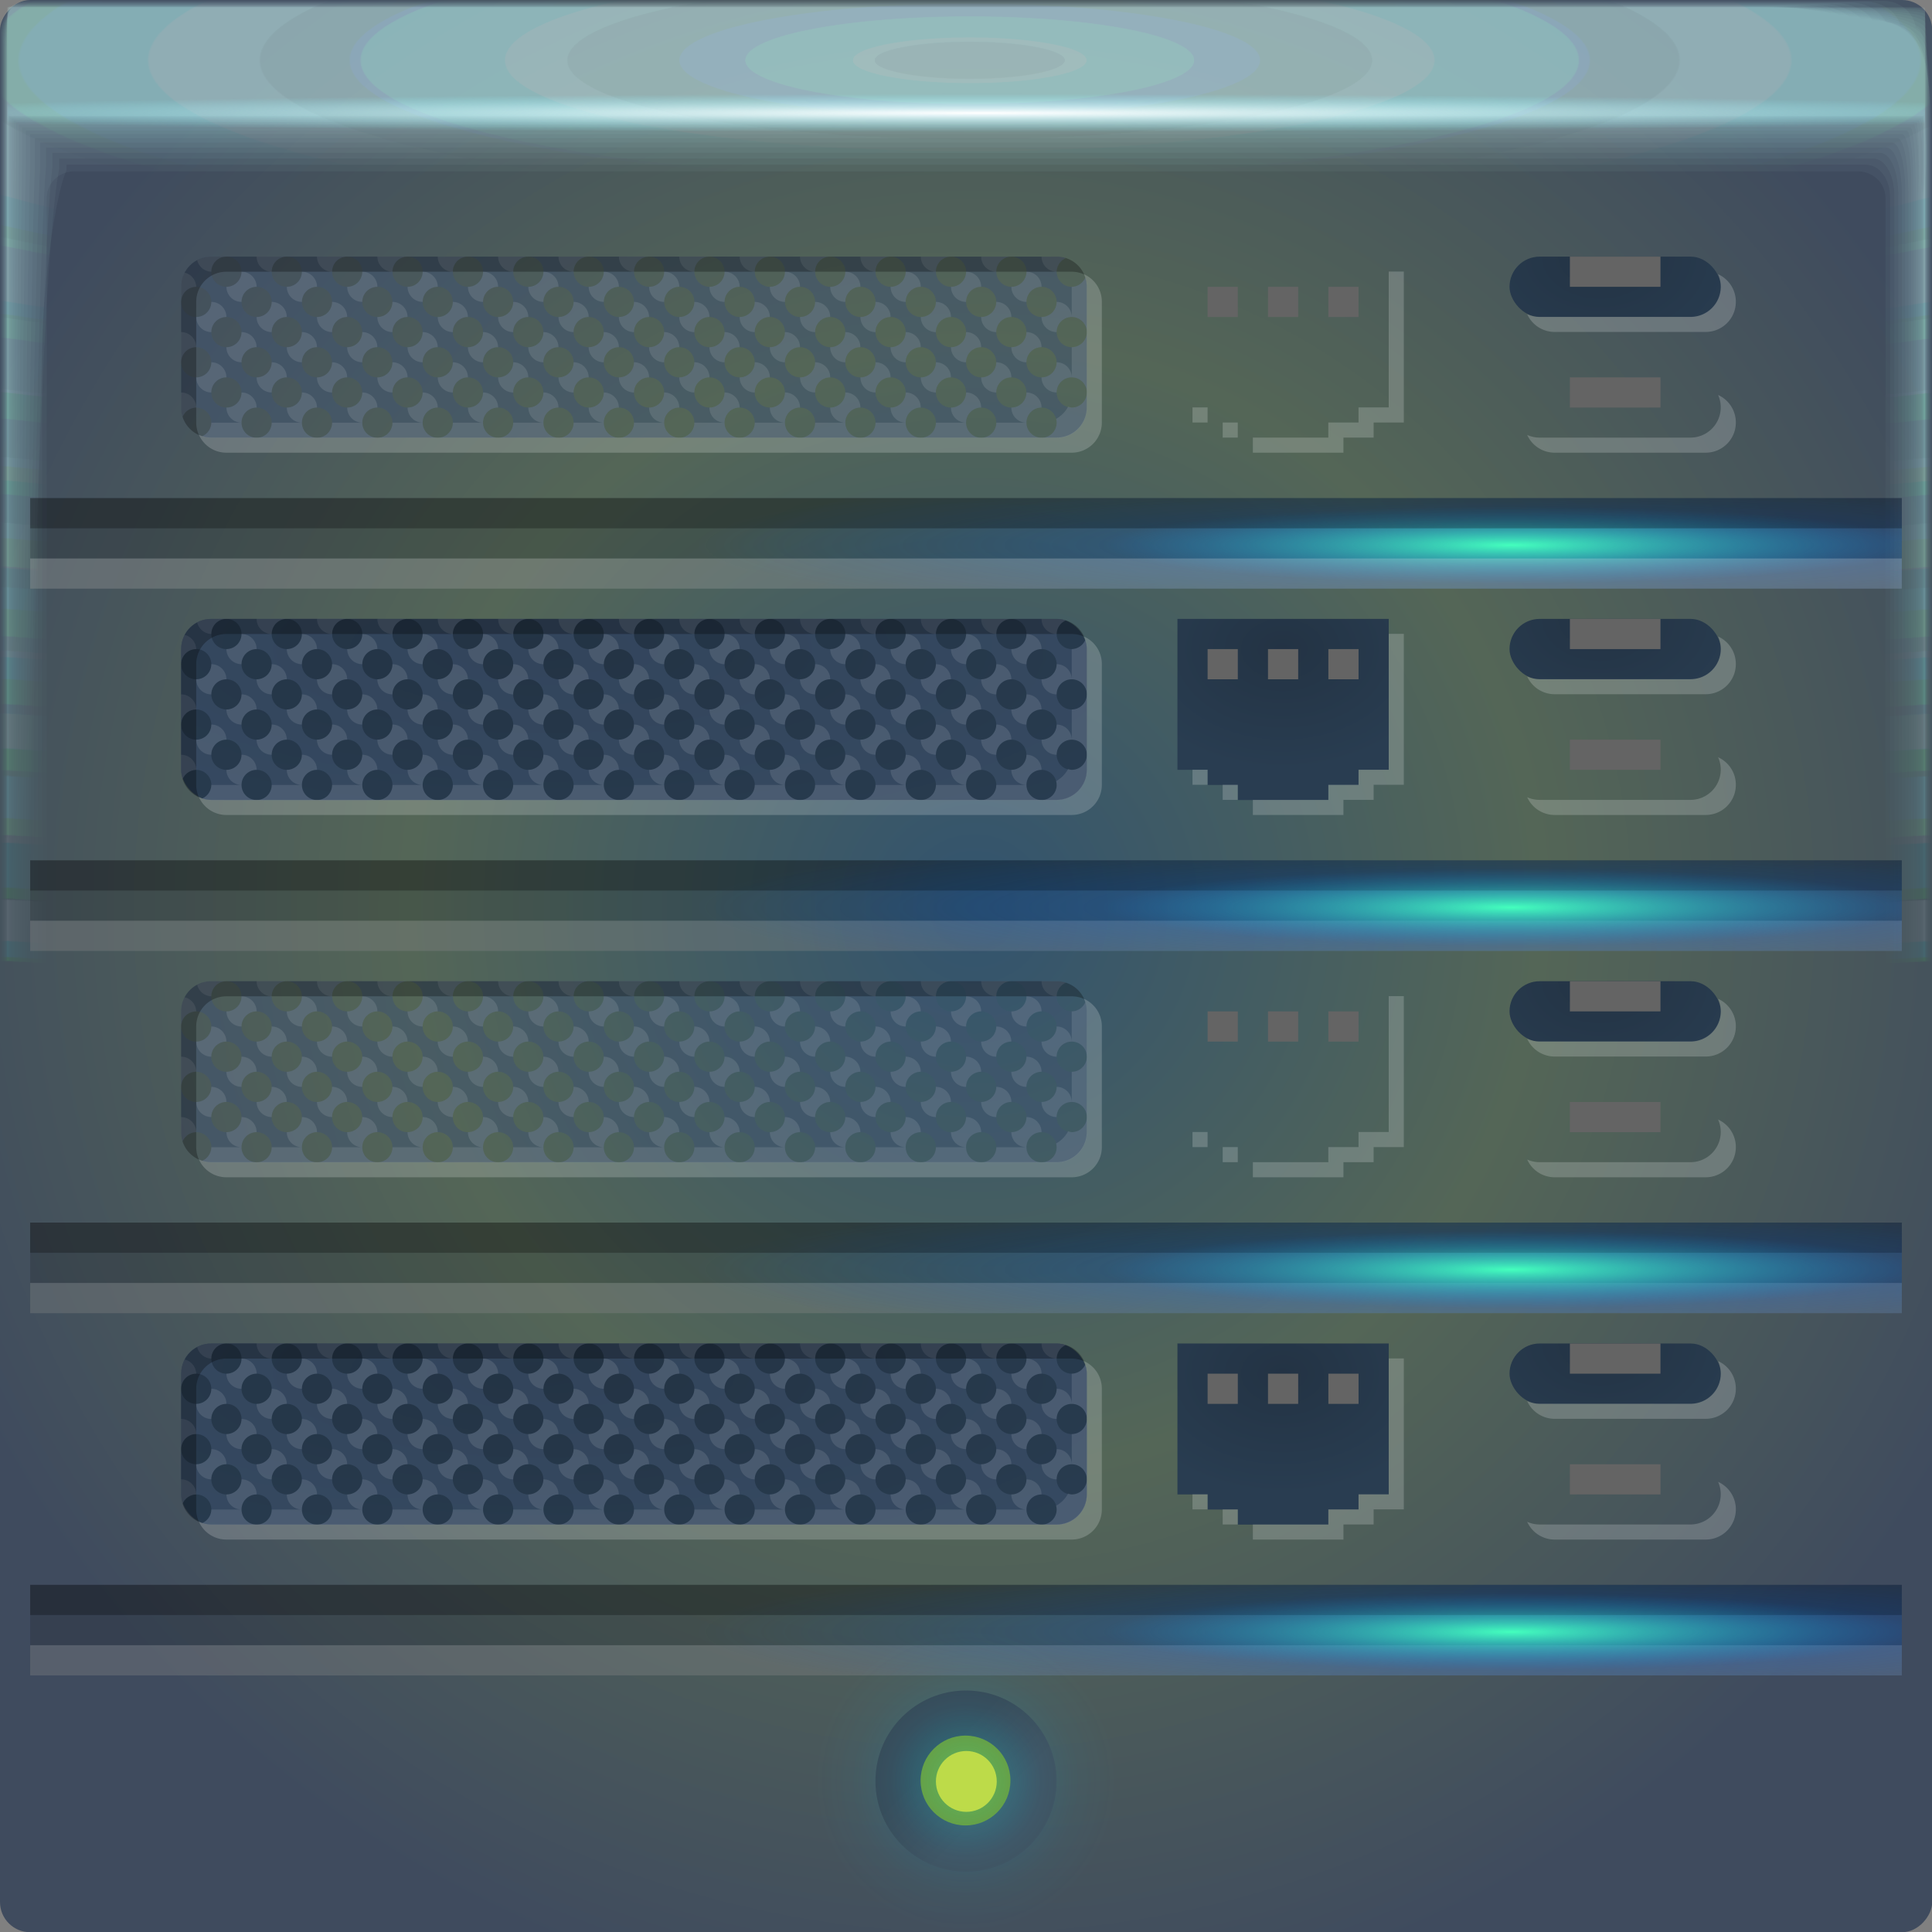 <svg width="64" height="64" xmlns="http://www.w3.org/2000/svg" xmlns:xlink="http://www.w3.org/1999/xlink"><rect width="100%" height="100%" fill="#808080" stroke="none"/><defs><radialGradient id="z" cx="33" cy="35" r="24" gradientUnits="userSpaceOnUse"><stop stop-color="#0ffff4" stop-opacity=".331" offset="0"/><stop stop-color="#07c0ff" stop-opacity=".098" offset=".5"/><stop stop-color="#04bcff" stop-opacity=".032" offset=".75"/><stop stop-color="#01bdff" stop-opacity="0" offset="1"/></radialGradient><radialGradient id="w" cx="32.052" cy="32.374" r="2" gradientTransform="matrix(-1.279 0 0 -13.544 72.553 453.89)" gradientUnits="userSpaceOnUse"><stop stop-color="#44ffbd" offset="0"/><stop stop-color="#0069f6" stop-opacity=".204" offset=".5"/><stop stop-color="#0065ee" stop-opacity="0" offset="1"/></radialGradient><radialGradient id="A" cx="9.5" cy="42.667" r="3.5" gradientTransform="matrix(0 1.143 -1.572 0 76.556 32.146)" gradientUnits="userSpaceOnUse" xlink:href="#a"/><radialGradient id="B" cx="8.625" cy="28.985" r="3.5" gradientTransform="matrix(0 1.143 -1.572 0 76.556 32.146)" gradientUnits="userSpaceOnUse" xlink:href="#a"/><radialGradient id="C" cx="9.5" cy="41.5" r="3.5" gradientTransform="matrix(0 2.286 -7.287 0 320.39 21.288)" gradientUnits="userSpaceOnUse" xlink:href="#a"/><radialGradient id="v" cx="122.05" cy="1.45" r="31.76" gradientTransform="matrix(0 .02 -1.197 0 34.259 1.303)" gradientUnits="userSpaceOnUse"><stop stop-color="#fff" offset="0"/><stop stop-color="#8ef4ff" stop-opacity="0" offset="1"/></radialGradient><radialGradient id="u" cx="28.444" cy="-1.667" r="31.76" gradientTransform="matrix(0 .991 -5.068 -0 23.677 -26.201)" gradientUnits="userSpaceOnUse" xlink:href="#b"/><radialGradient id="t" cx="28.444" cy="-1.681" r="32" gradientTransform="matrix(0 .984 -5.029 -0 23.668 -25.989)" gradientUnits="userSpaceOnUse" xlink:href="#b"/><radialGradient id="s" cx="28.444" cy="-1.678" r="31.971" gradientTransform="matrix(0 .985 -5.034 -0 23.677 -26.014)" gradientUnits="userSpaceOnUse" xlink:href="#b"/><radialGradient id="r" cx="28.444" cy="-1.675" r="31.944" gradientTransform="matrix(0 .986 -5.038 -0 23.685 -26.038)" gradientUnits="userSpaceOnUse" xlink:href="#b"/><radialGradient id="q" cx="28.444" cy="-1.672" r="31.92" gradientTransform="matrix(0 .986 -5.042 -0 23.693 -26.06)" gradientUnits="userSpaceOnUse" xlink:href="#b"/><radialGradient id="p" cx="28.444" cy="-1.678" r="31.897" gradientTransform="matrix(0 .987 -5.046 -0 23.657 -26.08)" gradientUnits="userSpaceOnUse" xlink:href="#b"/><radialGradient id="o" cx="28.444" cy="-1.675" r="31.875" gradientTransform="matrix(0 .988 -5.049 -0 23.664 -26.099)" gradientUnits="userSpaceOnUse" xlink:href="#b"/><radialGradient id="n" cx="28.444" cy="-1.678" r="31.856" gradientTransform="matrix(0 .988 -5.052 -0 23.646 -26.116)" gradientUnits="userSpaceOnUse" xlink:href="#b"/><radialGradient id="m" cx="28.444" cy="-1.676" r="31.839" gradientTransform="matrix(0 .989 -5.055 -0 23.652 -26.131)" gradientUnits="userSpaceOnUse" xlink:href="#b"/><radialGradient id="l" cx="28.444" cy="-1.674" r="31.823" gradientTransform="matrix(0 .989 -5.058 -0 23.657 -26.145)" gradientUnits="userSpaceOnUse" xlink:href="#b"/><radialGradient id="k" cx="28.444" cy="-1.673" r="31.809" gradientTransform="matrix(0 .99 -5.06 -0 23.661 -26.157)" gradientUnits="userSpaceOnUse" xlink:href="#b"/><radialGradient id="j" cx="28.444" cy="-1.671" r="31.797" gradientTransform="matrix(0 .99 -5.062 -0 23.665 -26.168)" gradientUnits="userSpaceOnUse" xlink:href="#b"/><radialGradient id="i" cx="28.444" cy="-1.67" r="31.787" gradientTransform="matrix(0 .99 -5.063 -0 23.668 -26.177)" gradientUnits="userSpaceOnUse" xlink:href="#b"/><radialGradient id="h" cx="28.444" cy="-1.669" r="31.778" gradientTransform="matrix(0 .991 -5.065 -0 23.671 -26.185)" gradientUnits="userSpaceOnUse" xlink:href="#b"/><radialGradient id="g" cx="28.444" cy="-1.668" r="31.771" gradientTransform="matrix(0 .991 -5.066 -0 23.673 -26.191)" gradientUnits="userSpaceOnUse" xlink:href="#b"/><radialGradient id="f" cx="28.444" cy="-1.667" r="31.766" gradientTransform="matrix(0 .991 -5.067 -0 23.675 -26.195)" gradientUnits="userSpaceOnUse" xlink:href="#b"/><radialGradient id="e" cx="28.444" cy="-1.667" r="31.762" gradientTransform="matrix(0 .991 -5.067 -0 23.676 -26.199)" gradientUnits="userSpaceOnUse" xlink:href="#b"/><radialGradient id="d" cx="28.444" cy="-1.667" r="31.76" gradientTransform="matrix(0 .991 -5.068 -0 23.677 -26.2)" gradientUnits="userSpaceOnUse" xlink:href="#b"/><radialGradient id="c" cx="31.744" cy="30.855" r="32" gradientTransform="translate(-68.939 -5.53) scale(1.155)" gradientUnits="userSpaceOnUse"><stop stop-color="#32536e" offset="0"/><stop stop-color="#546657" offset=".507"/><stop stop-color="#3f4b5e" offset="1"/></radialGradient><linearGradient id="a"><stop stop-color="#233344" offset="0"/><stop stop-color="#293d51" offset="1"/></linearGradient><linearGradient id="y" x1="24.556" x2="38.875" y1="29.125" y2="43.444" gradientUnits="userSpaceOnUse"><stop stop-color="#3b444e" offset="0"/><stop stop-color="#444d58" offset="1"/></linearGradient><linearGradient id="b"><stop stop-color="#bfe3e8" stop-opacity=".062" offset="0"/><stop stop-color="#98ffe1" stop-opacity="0" offset="1"/></linearGradient></defs><g transform="scale(1)"><rect transform="scale(-1 1)" x="-64.007" width="64.007" height="64.007" rx="1" ry="1" fill="url(#c)" paint-order="fill markers stroke"/><g paint-order="fill markers stroke"><path d="M.242.24C.241.24.24.81.24 1.844v61.917c0 .002.511.004 1.442.004l1.605.002h60.47c.005 0 .007-1.05.007-2.884.002-.482.003-1.018.003-1.605V.254c0-.007-1.614-.01-4.326-.01C58.943.24 58.407.24 57.837.24H.257m.029 3.603h63.437s.002.966.002 2.656v56.864c0 .001-.511.002-1.44.002h-2.596L.283 63.363v-1.366L.285 5.29V3.844" fill="url(#d)"/><path d="M.249.238a50 50 0 0 0-.011 1.6v61.905c0 .01.507.015 1.43.015.438.007.976.012 1.6.012h60.458c.02 0 .032-1.043.032-2.86.006-.477.011-1.013.011-1.6V.299c0-.03-1.6-.048-4.29-.048C58.986.245 58.45.24 57.88.24H.31M.305 3.86h63.4c.006 0 .01.961.01 2.641v56.853c0 .006-.51.01-1.435.01H.529a1.43 1.43 0 0 1-.236-.01v-1.848c0-7.698.005-47.872.01-56.212V3.86" fill="url(#e)"/><path d="M.26.234c-.014 0-.026.568-.026 1.59V63.71c0 .024.5.037 1.408.037.432.015.97.026 1.59.026h60.441c.047 0 .074-1.027.074-2.816.015-.47.026-1.005.026-1.59V.373c0-.07-1.576-.111-4.224-.111a52.97 52.97 0 0 0-1.59-.026H.409M.338 3.888h63.334c.013 0 .308.977.024 2.614v56.834c0 .013-.51.023-1.428.023H.557c-.16-.003-.244-.012-.244-.023v-2.695c0-7.588.01-47.13.025-55.342V3.89" fill="url(#f)"/><path d="M.277.229C.25.229.229.794.229 1.806v61.857c0 .043.488.067 1.377.067.525.033 1.051.049 1.577.048h60.412c.086 0 .136-1.004.136-2.753.026-.46.048-.992.048-1.577V.48c0-.128-1.54-.203-4.13-.203A28.164 28.164 0 0 0 58.072.23H.549M.386 3.927h63.239c.024 0 .243.952.044 2.576V63.31c0 .023-.507.042-1.417.042H.595c-.164-.006-.253-.022-.253-.042v-3.92c0-7.429.02-46.052.044-54.082v-1.38" fill="url(#g)"/><path d="M.298.222c-.042 0-.076.562-.076 1.56V63.6c0 .07.473.11 1.335.11.41.041.942.075 1.56.075h60.376c.137 0 .216-.974.216-2.67.043-.446.077-.976.077-1.56V.624c0-.204-1.495-.325-4.006-.325-.519-.05-1.04-.075-1.56-.076H.734M.448 3.979h63.114c.039 0 .212.93.07 2.525v56.77c0 .038-.503.068-1.401.068h-6.708c-10.775 0-51.605 0-54.878-.002-.171-.007-.267-.034-.267-.066v-5.533c0-7.22.032-44.635.07-52.423v-1.34" fill="url(#h)"/><path d="M.326.213C.263.213.213.771.213 1.751v61.771c0 .103.455.16 1.284.16.394.061.922.111 1.54.111h60.326c.202 0 .318-.936.318-2.567.062-.43.113-.956.113-1.538V.8c0-.298-1.437-.476-3.851-.476-.51-.073-1.023-.11-1.538-.112H.96M.525 4.045h62.958c.057 0 .103.904.103 2.461v56.726c0 .055-.5.1-1.382.1H53.51c-10.362 0-49.655-.002-52.804-.004-.18-.01-.284-.05-.284-.097v-7.547c0-6.96.046-42.865.104-50.353V4.045" fill="url(#i)"/><path d="M.358.203C.272.203.203.755.203 1.715V63.43c0 .142.433.22 1.222.22.375.085.9.155 1.512.155H63.21c.28 0 .44-.89.44-2.444.085-.408.155-.93.155-1.512V1.017c0-.413-1.368-.658-3.665-.658a7.65 7.65 0 0 0-1.513-.155H1.237M.62 4.124h62.77c.079 0 .218.88.142 2.385v56.67c0 .076-.495.137-1.36.137h-11.08c-9.864 0-47.31 0-50.31-.004-.19-.015-.302-.069-.302-.133v-9.966c0-6.648.063-40.74.142-47.865V4.123" fill="url(#j)"/><path d="M.396.19C.282.19.191.738.191 1.673v61.648c0 .188.407.291 1.15.291a5 5 0 0 0 1.481.205H63.03c.37 0 .581-.838.581-2.297.114-.384.206-.903.206-1.482V1.27c0-.547-1.286-.872-3.447-.872a5.47 5.47 0 0 0-1.482-.205H1.559m-.83 4.024h62.549c.105 0 .19.85.19 2.296V63.12c0 .1-.491.182-1.335.182H48.259c-9.283 0-44.565-.002-47.393-.006-.203-.02-.327-.09-.327-.176V50.322c0-6.282.085-38.25.19-44.954V4.216" fill="url(#k)"/><path d="M.44.177C.294.177.177.715.177 1.624v61.571c0 .24.378.372 1.066.372.327.146.841.263 1.447.263h60.133c.473 0 .744-.777.744-2.13.146-.357.263-.871.263-1.448V1.556c0-.7-1.192-1.116-3.197-1.116a4.032 4.032 0 0 0-1.446-.263H1.93M.855 4.322h62.297c.135 0 .243.817.243 2.193V63.05c0 .13-.485.233-1.304.233H45.01c-8.615 0-41.417-.002-44.044-.007-.218-.025-.354-.116-.354-.226V47.002c0-5.86.108-35.396.242-41.613V4.321" fill="url(#l)"/><path d="M.49.161c-.182 0-.33.53-.33 1.407v61.486c0 .3.345.464.972.464.298.182.806.328 1.408.328h60.047c.59 0 .93-.708.93-1.943.181-.324.327-.832.327-1.407V1.884c0-.873-1.087-1.393-2.914-1.393-.335-.182-.842-.328-1.407-.328H2.348m-1.35 4.28H63.01c.168 0 .336.78.302 2.077v56.45c0 .161-.478.29-1.27.29H41.34c-7.861 0-37.86-.002-40.26-.008-.234-.03-.384-.145-.384-.282V43.252c0-5.387.135-32.17.302-37.836v-.973" fill="url(#m)"/><path d="M.545.144C.323.144.144.665.144 1.507v61.387c0 .367.307.568.866.568.266.222.768.401 1.364.401h59.953c.72 0 1.134-.632 1.134-1.733.222-.289.401-.79.401-1.363V2.247c0-1.066-.97-1.701-2.599-1.701-.299-.222-.799-.401-1.363-.401H2.815m-1.658 4.43h61.695c.204 0 .369.74.369 1.95v56.358c0 .196-.471.354-1.233.354H37.24c-7.018 0-33.887-.003-36.034-.01-.253-.039-.418-.178-.418-.344V39.064c0-4.857.164-28.567.368-33.62v-.87" fill="url(#n)"/><path d="M.606.125C.34.125.125.635.125 1.439V62.72c0 .44.266.68.75.68.23.268.724.482 1.315.482h59.85c.865 0 1.361-.547 1.361-1.5.267-.25.482-.744.482-1.315V2.649c0-1.28-.84-2.042-2.25-2.042-.26-.267-.752-.481-1.315-.481H3.331m-2 4.597h61.344c.246 0 .463.692.443 1.806v56.256c0 .236-.463.426-1.19.426H32.71c-6.088 0-29.496-.004-31.366-.012-.272-.046-.455-.213-.455-.414V34.436c0-4.27.197-24.586.442-28.96v-.752" fill="url(#o)"/><path d="M.673.103c-.316 0-.57.5-.57 1.261v61.164c0 .52.221.806.623.806.191.316.677.57 1.262.57h59.735c1.023 0 1.61-.455 1.61-1.246.316-.208.57-.693.57-1.26V3.09c0-1.515-.697-2.417-1.868-2.417-.215-.315-.7-.57-1.26-.57H3.895M1.523 4.885H62.48c.29 0 .54.642.524 1.65V62.68c0 .28-.454.504-1.144.504H27.744c-5.068 0-24.684-.005-26.25-.015-.293-.054-.495-.252-.495-.489V29.364c0-3.63.233-20.222.523-23.856v-.624" fill="url(#p)"/><path d="M.746.08C.377.08.08.568.08 1.283V62.32c0 .608.172.942.485.942.148.368.625.665 1.203.665H61.38c1.196 0 1.882-.353 1.882-.968.37-.162.665-.639.665-1.203V3.57c0-1.77-.54-2.823-1.452-2.823-.167-.368-.643-.665-1.203-.665H4.511m-2.776 4.98h60.539c.339 0 .624.586.612 1.48v56.021c0 .327-.444.59-1.095.59H22.34l-20.677-.018c-.318-.064-.54-.295-.54-.572V23.844c0-2.93.272-15.472.61-18.297v-.485" fill="url(#q)"/><path d="M.824.056C.398.056.056.53.056 1.196v60.9c0 .701.118 1.087.334 1.087.102.426.57.768 1.14.768h59.476c1.382 0 2.176-.243 2.176-.668.426-.112.77-.579.77-1.14V4.09c0-2.046-.375-3.264-1.004-3.264-.115-.426-.582-.768-1.14-.768H5.176M1.961 5.25h60.087c.39 0 .715.527.707 1.295v55.891c0 .377-.434.68-1.041.68H16.496c-2.755 0-12.781-.006-13.653-.02-.344-.073-1.59-.34-1.59-.66V17.872c0-2.176.316-10.336.708-12.287V5.25" fill="url(#r)"/><path d="M.91.029C.42.029.028.489.028 1.1v60.751c0 .804.061 1.246.173 1.246.053.488.51.88 1.072.88h59.333c1.583 0 2.492-.125 2.492-.345.488-.058.88-.515.88-1.073V4.647c0-2.343-.193-3.737-.518-3.737-.06-.488-.517-.88-1.073-.88H5.892M2.205 5.457h59.597c.45 0 .817.463.81 1.097v55.748c0 .432-.421.78-.982.78H10.204c-1.461 0-6.683-.009-7.169-.024-.37-.084-1.64-.39-1.64-.756V11.444c0-1.36.36-4.807.81-5.815v-.174" fill="url(#s)"/><path d="M1 0C.446 0 0 .446 0 1v62.007c0 .554.446 1 1 1h62.007c.554 0 1-.446 1-1V1c0-.554-.446-1-1-1zm1.466 5.676H61.54c.51 0 .92.394.92.885v55.596c0 .49-.41.886-.92.886H2.466c-.51 0-.92-.394-.92-.885V6.56c0-.49.41-.885.92-.885z" fill="url(#t)"/><path d="M.24.24v63.527h63.527V.24zm.04 3.598h63.447v59.53H.28z" fill="url(#u)"/><path d="M.24 1.28v62.486h63.527V1.28zm.04 3.277h63.447v58.81H.28z" fill="url(#v)"/></g><g transform="translate(0 1)"><g id="x" color="#000"><path transform="rotate(90 40 25.5)" d="M30 2.5h3v62h-3z" fill-opacity=".152"/><path transform="rotate(90 40 25.5)" d="M30 2.5h3v62h-3z" fill="url(#w)"/><path transform="rotate(90 40 25.5)" d="M30 2.5h1v62h-1z" fill-opacity=".11"/></g><path d="M1 15.5v1h62v-1zm0 12v1h62v-1zm0 12v1h62v-1zm0 12v1h62v-1z" color="#000" fill-opacity=".168"/><path d="M1 17.5v1h62v-1zm0 12v1h62v-1zm0 12v1h62v-1zm0 12v1h62v-1z" color="#000" fill="#fff" fill-opacity=".206"/><use transform="translate(0 12)" width="1" height="1" xlink:href="#x"/><use transform="translate(0 24)" width="64" height="64" xlink:href="#x"/><use transform="translate(0 36)" width="64" height="64" xlink:href="#x"/><g transform="translate(25)" color="#000" fill-rule="evenodd"><circle transform="matrix(.125 0 0 .125 2.875 53.625)" cx="33" cy="35" r="24" fill="url(#y)"/><circle transform="translate(4.938 55.812) scale(.062)" cx="33" cy="35" r="24" fill="#7b941e"/><circle transform="translate(.125 50.708) scale(.208)" cx="33" cy="35" r="24" fill="url(#z)"/><circle transform="translate(5.625 56.542) scale(.042)" cx="33" cy="35" r="24" fill="#bddb49"/></g><g id="D" transform="translate(0 1.5)" paint-order="stroke fill markers"><g transform="translate(22.002)"><path transform="translate(11.001)" d="M11.001 48.005v-.5h1v-.5h1v-5h-7v5h1v.5h1v.5z" fill="url(#A)" stroke-linecap="round" stroke-linejoin="round" stroke-width="2"/><path transform="translate(11.001) scale(1)" d="M13 42.5V47h-1v.5h-1v.5H8.5v.5h3V48h1v-.5h1v-5zM6.5 47v.5H7V47zm1 .5v.5H8v-.5z" fill="#fff" fill-opacity=".192" stroke-linecap="round" stroke-linejoin="round" stroke-width="2"/><path transform="translate(11.001)" d="M7.001 43.005h1v1h-1zm4 0h1v1h-1zm-2 0h1v1h-1z" fill="#646464"/><rect x="28.003" y="42.005" width="7.001" height="2" rx="1" ry="1" fill="url(#B)" style="-inkscape-stroke:none;font-variation-settings:normal"/><path d="M30.003 42.005h3v1h-3z" fill="#646464"/><path transform="scale(1)" d="M34.912 42.588A1.002 1.002 0 0 1 34 44h-5a.992.992 0 0 1-.412-.088.998.998 0 0 0 .912.588h5c.554 0 1-.446 1-1a.998.998 0 0 0-.588-.912z" fill="#fff" fill-opacity=".192" style="-inkscape-stroke:none;font-variation-settings:normal"/><g transform="translate(0 4)"><rect x="28.003" y="42.005" width="7.001" height="2" rx="1" ry="1" fill="url(#B)" style="-inkscape-stroke:none;font-variation-settings:normal"/><path d="M30.003 42.005h3v1h-3z" fill="#646464"/><path transform="scale(1)" d="M34.912 42.588A1.002 1.002 0 0 1 34 44h-5a.992.992 0 0 1-.412-.088.998.998 0 0 0 .912.588h5c.554 0 1-.446 1-1a.998.998 0 0 0-.588-.912z" fill="#fff" fill-opacity=".192" style="-inkscape-stroke:none;font-variation-settings:normal"/></g></g><rect x="6.001" y="42.005" width="30.003" height="6.001" rx="1" ry="1" fill="url(#C)" style="-inkscape-stroke:none;font-variation-settings:normal"/><path d="M7 42.005c-.553 0-1 .446-1 1v.5a.5.5 0 0 1 .5-.5.5.5 0 0 1 .5.5.5.5 0 0 1-.5.5.5.5 0 0 1-.5-.5v2a.5.5 0 0 1 .5-.5.5.5 0 0 1 .5.5.5.5 0 0 1-.5.5.5.5 0 0 1-.5-.5v1.5c0 .108.02.209.051.305a.5.5 0 0 1 .45-.304.5.5 0 0 1 .5.5.5.5 0 0 1-.305.449c.097.03.198.05.305.05h1.5a.5.5 0 0 1-.5-.5.5.5 0 0 1 .5-.5.5.5 0 0 1 .5.5.5.5 0 0 1-.5.5h2a.5.5 0 0 1-.5-.5.5.5 0 0 1 .5-.5.5.5 0 0 1 .5.5.5.5 0 0 1-.5.5h2a.5.5 0 0 1-.5-.5.5.5 0 0 1 .5-.5.5.5 0 0 1 .5.5.5.5 0 0 1-.5.5h2a.5.5 0 0 1-.5-.5.5.5 0 0 1 .5-.5.5.5 0 0 1 .5.5.5.5 0 0 1-.5.5h2a.5.5 0 0 1-.5-.5.5.5 0 0 1 .5-.5.5.5 0 0 1 .5.5.5.5 0 0 1-.5.5h2.001a.5.5 0 0 1-.5-.5.5.5 0 0 1 .5-.5.5.5 0 0 1 .5.5.5.5 0 0 1-.5.5h2a.5.5 0 0 1-.154-.025.5.5 0 0 1-.346-.474.5.5 0 0 1 .346-.475.5.5 0 0 1 .154-.025.5.5 0 0 1 .5.5.5.5 0 0 1-.5.5h2a.5.5 0 0 1-.5-.5.5.5 0 0 1 .5-.5.5.5 0 0 1 .5.5.5.5 0 0 1-.5.5h2a.5.5 0 0 1-.5-.5.5.5 0 0 1 .5-.5.5.5 0 0 1 .5.5.5.5 0 0 1-.5.5h2a.5.5 0 0 1-.5-.5.5.5 0 0 1 .5-.5.5.5 0 0 1 .5.5.5.5 0 0 1-.5.5h2.001a.5.5 0 0 1-.5-.5.5.5 0 0 1 .5-.5.5.5 0 0 1 .5.5.5.5 0 0 1-.5.5h2a.5.5 0 0 1-.5-.5.5.5 0 0 1 .5-.5.5.5 0 0 1 .5.5.5.5 0 0 1-.5.5h2a.5.5 0 0 1-.5-.5.5.5 0 0 1 .5-.5.5.5 0 0 1 .5.5.5.5 0 0 1-.5.5h2a.5.5 0 0 1-.5-.5.5.5 0 0 1 .5-.5.5.5 0 0 1 .5.5.5.5 0 0 1-.5.5h.5c.555 0 1-.446 1-1v-.5a.5.5 0 0 1-.5.5.5.5 0 0 1-.5-.5.5.5 0 0 1 .5-.5.5.5 0 0 1 .5.5v-2a.5.5 0 0 1-.5.5.5.5 0 0 1-.5-.5.5.5 0 0 1 .5-.5.5.5 0 0 1 .5.5v-1.5a.995.995 0 0 0-.05-.306.5.5 0 0 1-.45.305.5.5 0 0 1-.5-.5.5.5 0 0 1 .305-.45.995.995 0 0 0-.304-.05h-1.5a.5.5 0 0 1 .5.5.5.5 0 0 1-.5.5.5.5 0 0 1-.5-.5.5.5 0 0 1 .5-.5h-2a.5.5 0 0 1 .5.5.5.5 0 0 1-.5.5.5.5 0 0 1-.5-.5.5.5 0 0 1 .5-.5h-2.001a.5.5 0 0 1 .5.5.5.5 0 0 1-.5.5.5.5 0 0 1-.5-.5.5.5 0 0 1 .5-.5h-2a.5.5 0 0 1 .5.5.5.5 0 0 1-.5.5.5.5 0 0 1-.5-.5.5.5 0 0 1 .5-.5h-2a.5.5 0 0 1 .5.5.5.5 0 0 1-.5.5.5.5 0 0 1-.5-.5.5.5 0 0 1 .5-.5h-2a.5.5 0 0 1 .5.5.5.5 0 0 1-.5.5.5.5 0 0 1-.5-.5.5.5 0 0 1 .5-.5h-2a.5.5 0 0 1 .5.5.5.5 0 0 1-.5.5.5.5 0 0 1-.155-.025.5.5 0 0 1-.346-.475.5.5 0 0 1 .346-.475.5.5 0 0 1 .154-.025h-2a.5.5 0 0 1 .5.5.5.5 0 0 1-.5.5.5.5 0 0 1-.5-.5.5.5 0 0 1 .5-.5h-2a.5.5 0 0 1 .5.5.5.5 0 0 1-.5.5.5.5 0 0 1-.5-.5.5.5 0 0 1 .5-.5h-2a.5.5 0 0 1 .5.5.5.5 0 0 1-.5.5.5.5 0 0 1-.5-.5.5.5 0 0 1 .5-.5h-2a.5.5 0 0 1 .5.5.5.5 0 0 1-.5.5.5.5 0 0 1-.5-.5.5.5 0 0 1 .5-.5h-2a.5.5 0 0 1 .5.5.5.5 0 0 1-.5.5.5.5 0 0 1-.5-.5.5.5 0 0 1 .5-.5H9.5a.5.5 0 0 1 .5.5.5.5 0 0 1-.5.5.5.5 0 0 1-.5-.5.5.5 0 0 1 .5-.5h-2a.5.5 0 0 1 .5.5.5.5 0 0 1-.5.5.5.5 0 0 1-.5-.5.5.5 0 0 1 .5-.5zm1.501 1a.5.5 0 0 1 .5.5.5.5 0 0 1-.5.5.5.5 0 0 1-.5-.5.5.5 0 0 1 .5-.5zm2 0a.5.5 0 0 1 .5.5.5.5 0 0 1-.5.5.5.5 0 0 1-.5-.5.5.5 0 0 1 .5-.5zm2 0a.5.5 0 0 1 .5.5.5.5 0 0 1-.5.5.5.5 0 0 1-.5-.5.5.5 0 0 1 .5-.5zm2 0a.5.5 0 0 1 .5.5.5.5 0 0 1-.5.5.5.5 0 0 1-.5-.5.5.5 0 0 1 .5-.5zm2 0a.5.5 0 0 1 .5.5.5.5 0 0 1-.5.5.5.5 0 0 1-.5-.5.5.5 0 0 1 .5-.5zm2.001 0a.5.5 0 0 1 .5.5.5.5 0 0 1-.5.5.5.5 0 0 1-.5-.5.5.5 0 0 1 .5-.5zm2 0a.5.5 0 0 1 .5.5.5.5 0 0 1-.5.5.5.5 0 0 1-.154-.025.5.5 0 0 1-.346-.475.5.5 0 0 1 .346-.474.5.5 0 0 1 .154-.026zm2 0a.5.5 0 0 1 .5.5.5.5 0 0 1-.5.5.5.5 0 0 1-.5-.5.5.5 0 0 1 .5-.5zm2 0a.5.5 0 0 1 .5.5.5.5 0 0 1-.5.5.5.5 0 0 1-.5-.5.5.5 0 0 1 .5-.5zm2 0a.5.5 0 0 1 .5.5.5.5 0 0 1-.5.5.5.5 0 0 1-.5-.5.5.5 0 0 1 .5-.5zm2.001 0a.5.5 0 0 1 .5.5.5.5 0 0 1-.5.5.5.5 0 0 1-.5-.5.5.5 0 0 1 .5-.5zm2 0a.5.5 0 0 1 .5.5.5.5 0 0 1-.5.5.5.5 0 0 1-.5-.5.5.5 0 0 1 .5-.5zm2 0a.5.5 0 0 1 .5.5.5.5 0 0 1-.5.5.5.5 0 0 1-.5-.5.5.5 0 0 1 .5-.5zm2 0a.5.5 0 0 1 .5.5.5.5 0 0 1-.5.5.5.5 0 0 1-.5-.5.5.5 0 0 1 .5-.5zm-27.002 1a.5.5 0 0 1 .5.5.5.5 0 0 1-.5.5.5.5 0 0 1-.5-.5.5.5 0 0 1 .5-.5zm2 0a.5.5 0 0 1 .5.5.5.5 0 0 1-.5.5.5.5 0 0 1-.5-.5.5.5 0 0 1 .5-.5zm2 0a.5.5 0 0 1 .5.5.5.5 0 0 1-.5.5.5.5 0 0 1-.5-.5.5.5 0 0 1 .5-.5zm2 0a.5.5 0 0 1 .5.5.5.5 0 0 1-.5.5.5.5 0 0 1-.5-.5.5.5 0 0 1 .5-.5zm2 0a.5.5 0 0 1 .5.5.5.5 0 0 1-.5.5.5.5 0 0 1-.5-.5.5.5 0 0 1 .5-.5zm2 0a.5.5 0 0 1 .5.5.5.5 0 0 1-.5.5.5.5 0 0 1-.5-.5.5.5 0 0 1 .5-.5zm2 0a.5.5 0 0 1 .5.5.5.5 0 0 1-.5.5.5.5 0 0 1-.5-.5.5.5 0 0 1 .5-.5zm2.001 0a.5.5 0 0 1 .5.5.5.5 0 0 1-.5.5.5.5 0 0 1-.154-.025.5.5 0 0 1-.346-.475.5.5 0 0 1 .346-.474.5.5 0 0 1 .154-.026zm2 0a.5.5 0 0 1 .5.5.5.5 0 0 1-.5.5.5.5 0 0 1-.5-.5.5.5 0 0 1 .5-.5zm2 0a.5.5 0 0 1 .5.5.5.5 0 0 1-.5.5.5.5 0 0 1-.5-.5.5.5 0 0 1 .5-.5zm2 0a.5.5 0 0 1 .5.5.5.5 0 0 1-.5.5.5.5 0 0 1-.5-.5.5.5 0 0 1 .5-.5zm2 0a.5.5 0 0 1 .5.5.5.5 0 0 1-.5.5.5.5 0 0 1-.5-.5.5.5 0 0 1 .5-.5zm2.001 0a.5.5 0 0 1 .5.5.5.5 0 0 1-.5.5.5.5 0 0 1-.5-.5.5.5 0 0 1 .5-.5zm2 0a.5.5 0 0 1 .5.5.5.5 0 0 1-.5.5.5.5 0 0 1-.5-.5.5.5 0 0 1 .5-.5zm-25.003 1a.5.5 0 0 1 .5.5.5.5 0 0 1-.5.5.5.5 0 0 1-.5-.5.5.5 0 0 1 .5-.5zm2 0a.5.5 0 0 1 .5.5.5.5 0 0 1-.5.5.5.5 0 0 1-.5-.5.5.5 0 0 1 .5-.5zm2 0a.5.5 0 0 1 .5.5.5.5 0 0 1-.5.5.5.5 0 0 1-.5-.5.5.5 0 0 1 .5-.5zm2 0a.5.5 0 0 1 .5.5.5.5 0 0 1-.5.5.5.5 0 0 1-.5-.5.5.5 0 0 1 .5-.5zm2.001 0a.5.5 0 0 1 .5.5.5.5 0 0 1-.5.5.5.5 0 0 1-.5-.5.5.5 0 0 1 .5-.5zm2 0a.5.5 0 0 1 .5.5.5.5 0 0 1-.5.5.5.5 0 0 1-.5-.5.5.5 0 0 1 .5-.5zm2 0a.5.5 0 0 1 .5.5.5.5 0 0 1-.5.5.5.5 0 0 1-.154-.025.5.5 0 0 1-.346-.475.5.5 0 0 1 .346-.474.5.5 0 0 1 .154-.026zm2 0a.5.5 0 0 1 .5.5.5.5 0 0 1-.5.5.5.5 0 0 1-.5-.5.5.5 0 0 1 .5-.5zm2 0a.5.5 0 0 1 .5.5.5.5 0 0 1-.5.5.5.5 0 0 1-.5-.5.5.5 0 0 1 .5-.5zm2.001 0a.5.5 0 0 1 .5.5.5.5 0 0 1-.5.5.5.5 0 0 1-.5-.5.5.5 0 0 1 .5-.5zm2 0a.5.5 0 0 1 .5.5.5.5 0 0 1-.5.5.5.5 0 0 1-.5-.5.5.5 0 0 1 .5-.5zm2 0a.5.5 0 0 1 .5.5.5.5 0 0 1-.5.5.5.5 0 0 1-.5-.5.5.5 0 0 1 .5-.5zm2 0a.5.5 0 0 1 .5.5.5.5 0 0 1-.5.5.5.5 0 0 1-.5-.5.5.5 0 0 1 .5-.5zm2 0a.5.5 0 0 1 .5.5.5.5 0 0 1-.5.5.5.5 0 0 1-.5-.5.5.5 0 0 1 .5-.5zm-27.002 1a.5.5 0 0 1 .5.5.5.5 0 0 1-.5.5.5.5 0 0 1-.5-.5.5.5 0 0 1 .5-.5zm2 0a.5.5 0 0 1 .5.5.5.5 0 0 1-.5.5.5.5 0 0 1-.5-.5.5.5 0 0 1 .5-.5zm2 0a.5.5 0 0 1 .5.5.5.5 0 0 1-.5.5.5.5 0 0 1-.5-.5.5.5 0 0 1 .5-.5zm2 0a.5.5 0 0 1 .5.5.5.5 0 0 1-.5.5.5.5 0 0 1-.5-.5.5.5 0 0 1 .5-.5zm2 0a.5.5 0 0 1 .5.5.5.5 0 0 1-.5.5.5.5 0 0 1-.5-.5.5.5 0 0 1 .5-.5zm2 0a.5.5 0 0 1 .5.5.5.5 0 0 1-.5.5.5.5 0 0 1-.5-.5.5.5 0 0 1 .5-.5zm2.001 0a.5.5 0 0 1 .5.5.5.5 0 0 1-.5.5.5.5 0 0 1-.5-.5.5.5 0 0 1 .5-.5zm2 0a.5.5 0 0 1 .5.5.5.5 0 0 1-.5.5.5.5 0 0 1-.154-.025.5.5 0 0 1-.346-.475.5.5 0 0 1 .346-.474.5.5 0 0 1 .154-.026zm2 0a.5.5 0 0 1 .5.5.5.5 0 0 1-.5.5.5.5 0 0 1-.5-.5.5.5 0 0 1 .5-.5zm2 0a.5.5 0 0 1 .5.5.5.5 0 0 1-.5.5.5.5 0 0 1-.5-.5.5.5 0 0 1 .5-.5zm2 0a.5.5 0 0 1 .5.5.5.5 0 0 1-.5.5.5.5 0 0 1-.5-.5.5.5 0 0 1 .5-.5zm2.001 0a.5.5 0 0 1 .5.5.5.5 0 0 1-.5.5.5.5 0 0 1-.5-.5.5.5 0 0 1 .5-.5zm2 0a.5.5 0 0 1 .5.5.5.5 0 0 1-.5.5.5.5 0 0 1-.5-.5.5.5 0 0 1 .5-.5zm2 0a.5.5 0 0 1 .5.5.5.5 0 0 1-.5.5.5.5 0 0 1-.5-.5.5.5 0 0 1 .5-.5z" fill="#41556f" opacity=".548" style="-inkscape-stroke:none;font-variation-settings:normal"/><path transform="scale(1)" d="M35.91 42.59c.056.125.09.264.09.41v4c0 .554-.446 1-1 1H7a.998.998 0 0 1-.41-.09c.156.348.502.59.91.59h28c.554 0 1-.446 1-1v-4a.995.995 0 0 0-.59-.91z" fill="#fff" fill-opacity=".192" style="-inkscape-stroke:none;font-variation-settings:normal"/><path d="M7 42.005a.996.996 0 0 0-.468.12.5.5 0 0 0 .469.38.5.5 0 0 1 .5-.5zm1.501 0a.5.5 0 0 0 .5.5.5.5 0 0 1 .5-.5zm2 0a.5.5 0 0 0 .5.5.5.5 0 0 1 .5-.5zm2 0a.5.5 0 0 0 .5.5.5.5 0 0 1 .5-.5zm2 0a.5.5 0 0 0 .5.5.5.5 0 0 1 .5-.5zm2 0a.5.5 0 0 0 .5.5.5.5 0 0 1 .5-.5zm2.001 0a.5.5 0 0 0 .5.5.5.5 0 0 1 .5-.5zm2 0a.5.5 0 0 0 .346.475.5.5 0 0 0 .154.025.5.5 0 0 1 .346-.475.5.5 0 0 1 .154-.025zm2 0a.5.5 0 0 0 .5.5.5.5 0 0 1 .5-.5zm2 0a.5.5 0 0 0 .5.5.5.5 0 0 1 .5-.5zm2 0a.5.5 0 0 0 .5.5.5.5 0 0 1 .5-.5zm2.001 0a.5.5 0 0 0 .5.5.5.5 0 0 1 .5-.5zm2 0a.5.5 0 0 0 .5.5.5.5 0 0 1 .5-.5zm2 0a.5.5 0 0 0 .5.5.5.5 0 0 1 .5-.5zm2 0a.5.5 0 0 0 .5.5.5.5 0 0 1 .305-.45.995.995 0 0 0-.304-.05zm-26.502.5a.5.5 0 0 1-.5.5.5.5 0 0 0 .5.5.5.5 0 0 1 .5-.5.5.5 0 0 0-.5-.5zm2 0a.5.5 0 0 1-.5.5.5.5 0 0 0 .5.5.5.5 0 0 1 .5-.5.5.5 0 0 0-.5-.5zm2 0a.5.5 0 0 1-.5.5.5.5 0 0 0 .5.5.5.5 0 0 1 .5-.5.5.5 0 0 0-.5-.5zm2 0a.5.5 0 0 1-.5.5.5.5 0 0 0 .5.5.5.5 0 0 1 .5-.5.5.5 0 0 0-.5-.5zm2 0a.5.5 0 0 1-.5.5.5.5 0 0 0 .5.5.5.5 0 0 1 .5-.5.5.5 0 0 0-.5-.5zm2 0a.5.5 0 0 1-.5.5.5.5 0 0 0 .5.5.5.5 0 0 1 .5-.5.5.5 0 0 0-.5-.5zm2 0a.5.5 0 0 1-.5.5.5.5 0 0 0 .346.475.5.5 0 0 0 .155.025.5.5 0 0 1 .346-.474.5.5 0 0 1 .154-.026.5.5 0 0 0-.5-.5zm2.001 0a.5.5 0 0 1-.5.5.5.5 0 0 0 .5.5.5.5 0 0 1 .5-.5.5.5 0 0 0-.5-.5zm2 0a.5.5 0 0 1-.5.5.5.5 0 0 0 .5.5.5.5 0 0 1 .5-.5.5.5 0 0 0-.5-.5zm2 0a.5.5 0 0 1-.5.5.5.5 0 0 0 .5.5.5.5 0 0 1 .5-.5.5.5 0 0 0-.5-.5zm2 0a.5.5 0 0 1-.5.5.5.5 0 0 0 .5.5.5.5 0 0 1 .5-.5.5.5 0 0 0-.5-.5zm2 0a.5.5 0 0 1-.5.5.5.5 0 0 0 .5.5.5.5 0 0 1 .5-.5.5.5 0 0 0-.5-.5zm2.001 0a.5.5 0 0 1-.5.5.5.5 0 0 0 .5.5.5.5 0 0 1 .5-.5.5.5 0 0 0-.5-.5zm2 0a.5.5 0 0 1-.5.5.5.5 0 0 0 .5.5.5.5 0 0 1 .5-.5.5.5 0 0 0-.5-.5zm-27.884.031a.996.996 0 0 0-.119.47v.5a.5.5 0 0 1 .5-.5.5.5 0 0 0-.38-.47zm29.833.164a.5.5 0 0 1-.45.305v1a.5.5 0 0 1 .501.5v-1.5a.995.995 0 0 0-.05-.305zm.051 1.805a.5.5 0 0 1-.5.5v1a.5.5 0 0 1 .5.5zm0 2a.5.5 0 0 1-.5.5.5.5 0 0 1-.12-.03.993.993 0 0 1-.398.404.5.5 0 0 1 .018.127.5.5 0 0 1-.5.5h.5c.554 0 1-.446 1-1zm-1.5 1.5a.5.5 0 0 1-.5-.5h-1a.5.5 0 0 1-.5.5h1zm-2 0a.5.5 0 0 1-.5-.5h-1a.5.5 0 0 1-.5.5h1zm-2 0a.5.5 0 0 1-.5-.5h-1a.5.5 0 0 1-.5.5h1zm-2 0a.5.5 0 0 1-.5-.5h-1.001a.5.5 0 0 1-.5.5h1zm-2.001 0a.5.5 0 0 1-.5-.5h-1a.5.5 0 0 1-.5.5h1zm-2 0a.5.5 0 0 1-.5-.5h-1a.5.5 0 0 1-.5.5h1zm-2 0a.5.5 0 0 1-.5-.5h-1a.5.5 0 0 1-.5.5h1zm-2 0a.5.5 0 0 1-.155-.025.5.5 0 0 1-.346-.474h-1a.5.5 0 0 1-.5.5h1zm-2 0a.5.5 0 0 1-.5-.5H17a.5.5 0 0 1-.5.5h1zm-2.001 0a.5.5 0 0 1-.5-.5h-1a.5.5 0 0 1-.5.5h1zm-2 0a.5.5 0 0 1-.5-.5h-1a.5.5 0 0 1-.5.5h1zm-2 0a.5.5 0 0 1-.5-.5h-1a.5.5 0 0 1-.5.5h1zm-2 0a.5.5 0 0 1-.5-.5H9a.5.5 0 0 1-.5.5h1zm-2 0a.5.5 0 0 1-.5-.5H7a.5.5 0 0 1-.305.45c.097.03.198.05.305.05h.5zm-.5-.5a.5.5 0 0 1 .5-.5.5.5 0 0 0-.5-.5.5.5 0 0 1-.5.5.5.5 0 0 0 .5.5zm2 0a.5.5 0 0 1 .5-.5.5.5 0 0 0-.5-.5.5.5 0 0 1-.5.5.5.5 0 0 0 .5.5zm2 0a.5.5 0 0 1 .5-.5.5.5 0 0 0-.5-.5.5.5 0 0 1-.5.5.5.5 0 0 0 .5.5zm2 0a.5.5 0 0 1 .5-.5.5.5 0 0 0-.5-.5.5.5 0 0 1-.5.5.5.5 0 0 0 .5.5zm2 0a.5.5 0 0 1 .5-.5.5.5 0 0 0-.5-.5.5.5 0 0 1-.5.5.5.5 0 0 0 .5.5zm2 0a.5.5 0 0 1 .5-.5.5.5 0 0 0-.5-.5.5.5 0 0 1-.5.5.5.5 0 0 0 .5.5zm2 0a.5.5 0 0 1 .346-.474.5.5 0 0 1 .154-.025.5.5 0 0 0-.5-.5.5.5 0 0 1-.5.5.5.5 0 0 0 .346.474.5.5 0 0 0 .154.026zm2 0a.5.5 0 0 1 .5-.5.5.5 0 0 0-.5-.5.5.5 0 0 1-.5.5.5.5 0 0 0 .5.5zm2 0a.5.5 0 0 1 .5-.5.5.5 0 0 0-.5-.5.5.5 0 0 1-.5.5.5.5 0 0 0 .5.5zm2 0a.5.5 0 0 1 .501-.5.5.5 0 0 0-.5-.5.5.5 0 0 1-.5.5.5.5 0 0 0 .5.5zm2.001 0a.5.5 0 0 1 .5-.5.5.5 0 0 0-.5-.5.5.5 0 0 1-.5.5.5.5 0 0 0 .5.5zm2 0a.5.5 0 0 1 .5-.5.5.5 0 0 0-.5-.5.5.5 0 0 1-.5.5.5.5 0 0 0 .5.5zm2 0a.5.5 0 0 1 .5-.5.5.5 0 0 0-.5-.5.5.5 0 0 1-.5.5.5.5 0 0 0 .5.5zm2 0a.5.5 0 0 1 .5-.5.5.5 0 0 0-.5-.5.5.5 0 0 1-.5.5.5.5 0 0 0 .5.5zm1.5-1.5a.5.5 0 0 0-.5-.5.5.5 0 0 1-.5.5.5.5 0 0 0 .5.5.5.5 0 0 1 .5-.5zm0-2a.5.5 0 0 0-.5-.5.5.5 0 0 1-.5.5.5.5 0 0 0 .5.5.5.5 0 0 1 .5-.5zM7 43.505a.5.5 0 0 1-.5.5.5.5 0 0 0 .5.5.5.5 0 0 1 .5-.5.5.5 0 0 0-.5-.5zm2 0a.5.5 0 0 1-.5.5.5.5 0 0 0 .5.5.5.5 0 0 1 .5-.5.5.5 0 0 0-.5-.5zm2 0a.5.5 0 0 1-.5.5.5.5 0 0 0 .5.5.5.5 0 0 1 .5-.5.5.5 0 0 0-.5-.5zm2 0a.5.5 0 0 1-.5.5.5.5 0 0 0 .5.5.5.5 0 0 1 .5-.5.5.5 0 0 0-.5-.5zm2 0a.5.5 0 0 1-.5.5.5.5 0 0 0 .5.5.5.5 0 0 1 .5-.5.5.5 0 0 0-.5-.5zm2 0a.5.5 0 0 1-.5.5.5.5 0 0 0 .5.5.5.5 0 0 1 .501-.5.5.5 0 0 0-.5-.5zm2.001 0a.5.5 0 0 1-.5.5.5.5 0 0 0 .5.5.5.5 0 0 1 .5-.5.5.5 0 0 0-.5-.5zm2 0a.5.5 0 0 1-.5.5.5.5 0 0 0 .346.475.5.5 0 0 0 .154.025.5.5 0 0 1 .346-.474.5.5 0 0 1 .154-.026.5.5 0 0 0-.5-.5zm2 0a.5.5 0 0 1-.5.5.5.5 0 0 0 .5.5.5.5 0 0 1 .5-.5.5.5 0 0 0-.5-.5zm2 0a.5.5 0 0 1-.5.5.5.5 0 0 0 .5.5.5.5 0 0 1 .5-.5.5.5 0 0 0-.5-.5zm2 0a.5.5 0 0 1-.5.5.5.5 0 0 0 .5.5.5.5 0 0 1 .501-.5.5.5 0 0 0-.5-.5zm2.001 0a.5.5 0 0 1-.5.5.5.5 0 0 0 .5.5.5.5 0 0 1 .5-.5.5.5 0 0 0-.5-.5zm2 0a.5.5 0 0 1-.5.5.5.5 0 0 0 .5.5.5.5 0 0 1 .5-.5.5.5 0 0 0-.5-.5zm2 0a.5.5 0 0 1-.5.5.5.5 0 0 0 .5.5.5.5 0 0 1 .5-.5.5.5 0 0 0-.5-.5zM6 44.505v1a.5.5 0 0 1 .5-.5.5.5 0 0 0-.5-.5zm2 0a.5.5 0 0 1-.5.5.5.5 0 0 0 .5.5.5.5 0 0 1 .5-.5.5.5 0 0 0-.5-.5zm2 0a.5.5 0 0 1-.5.5.5.5 0 0 0 .5.5.5.5 0 0 1 .5-.5.5.5 0 0 0-.5-.5zm2 0a.5.5 0 0 1-.5.5.5.5 0 0 0 .5.5.5.5 0 0 1 .5-.5.5.5 0 0 0-.5-.5zm2 0a.5.5 0 0 1-.5.5.5.5 0 0 0 .5.5.5.5 0 0 1 .5-.5.5.5 0 0 0-.5-.5zm2 0a.5.5 0 0 1-.5.5.5.5 0 0 0 .5.5.5.5 0 0 1 .5-.5.5.5 0 0 0-.5-.5zm2 0a.5.5 0 0 1-.5.5.5.5 0 0 0 .5.5.5.5 0 0 1 .5-.5.5.5 0 0 0-.5-.5zm2 0a.5.5 0 0 1-.5.5.5.5 0 0 0 .347.475.5.5 0 0 0 .154.025.5.5 0 0 1 .346-.474.5.5 0 0 1 .154-.026.5.5 0 0 0-.5-.5zm2.001 0a.5.5 0 0 1-.5.5.5.5 0 0 0 .5.5.5.5 0 0 1 .5-.5.5.5 0 0 0-.5-.5zm2 0a.5.5 0 0 1-.5.5.5.5 0 0 0 .5.5.5.5 0 0 1 .5-.5.5.5 0 0 0-.5-.5zm2 0a.5.5 0 0 1-.5.5.5.5 0 0 0 .5.5.5.5 0 0 1 .5-.5.5.5 0 0 0-.5-.5zm2 0a.5.5 0 0 1-.5.5.5.5 0 0 0 .5.5.5.5 0 0 1 .5-.5.5.5 0 0 0-.5-.5zm2 0a.5.5 0 0 1-.5.5.5.5 0 0 0 .5.5.5.5 0 0 1 .501-.5.5.5 0 0 0-.5-.5zm2.001 0a.5.5 0 0 1-.5.5.5.5 0 0 0 .5.5.5.5 0 0 1 .5-.5.5.5 0 0 0-.5-.5zm2 0a.5.5 0 0 1-.5.5.5.5 0 0 0 .5.5.5.5 0 0 1 .5-.5.5.5 0 0 0-.5-.5zM7 45.505a.5.5 0 0 1-.5.5.5.5 0 0 0 .5.5.5.5 0 0 1 .5-.5.5.5 0 0 0-.5-.5zm2 0a.5.5 0 0 1-.5.5.5.5 0 0 0 .5.5.5.5 0 0 1 .5-.5.5.5 0 0 0-.5-.5zm2 0a.5.5 0 0 1-.5.5.5.5 0 0 0 .5.5.5.5 0 0 1 .5-.5.5.5 0 0 0-.5-.5zm2 0a.5.5 0 0 1-.5.5.5.5 0 0 0 .5.5.5.5 0 0 1 .501-.5.5.5 0 0 0-.5-.5zm2.001 0a.5.5 0 0 1-.5.5.5.5 0 0 0 .5.5.5.5 0 0 1 .5-.5.5.5 0 0 0-.5-.5zm2 0a.5.5 0 0 1-.5.5.5.5 0 0 0 .5.5.5.5 0 0 1 .5-.5.5.5 0 0 0-.5-.5zm2 0a.5.5 0 0 1-.5.5.5.5 0 0 0 .5.5.5.5 0 0 1 .5-.5.5.5 0 0 0-.5-.5zm2 0a.5.5 0 0 1-.5.5.5.5 0 0 0 .346.475.5.5 0 0 0 .155.026.5.5 0 0 1 .345-.475.5.5 0 0 1 .155-.026.5.5 0 0 0-.5-.5zm2 0a.5.5 0 0 1-.5.5.5.5 0 0 0 .5.5.5.5 0 0 1 .501-.5.5.5 0 0 0-.5-.5zm2.001 0a.5.5 0 0 1-.5.5.5.5 0 0 0 .5.5.5.5 0 0 1 .5-.5.5.5 0 0 0-.5-.5zm2 0a.5.5 0 0 1-.5.5.5.5 0 0 0 .5.5.5.5 0 0 1 .5-.5.5.5 0 0 0-.5-.5zm2 0a.5.5 0 0 1-.5.5.5.5 0 0 0 .5.5.5.5 0 0 1 .5-.5.5.5 0 0 0-.5-.5zm2 0a.5.5 0 0 1-.5.5.5.5 0 0 0 .5.5.5.5 0 0 1 .5-.5.5.5 0 0 0-.5-.5zm2 0a.5.5 0 0 1-.5.5.5.5 0 0 0 .5.5.5.5 0 0 1 .501-.5.5.5 0 0 0-.5-.5zM6 46.505v.5c0 .108.02.209.05.305a.5.5 0 0 1 .45-.304.5.5 0 0 0-.5-.5z" fill="#fff" fill-opacity=".195" opacity=".548" style="-inkscape-stroke:none;font-variation-settings:normal"/><path d="M7 42.005c-.553 0-1 .446-1 1v4c0 .408.243.755.59.91a.998.998 0 0 1-.09-.41v-4c0-.554.447-1 1-1h28.004a1 1 0 0 1 .41.09.995.995 0 0 0-.91-.59z" fill-opacity=".277" style="-inkscape-stroke:none;font-variation-settings:normal"/></g><use transform="translate(0 -12.001)" width="100%" height="100%" xlink:href="#D"/><use transform="translate(0 -24.003)" width="100%" height="100%" xlink:href="#D"/><use transform="translate(0 -36.004)" width="100%" height="100%" xlink:href="#D"/></g></g></svg>